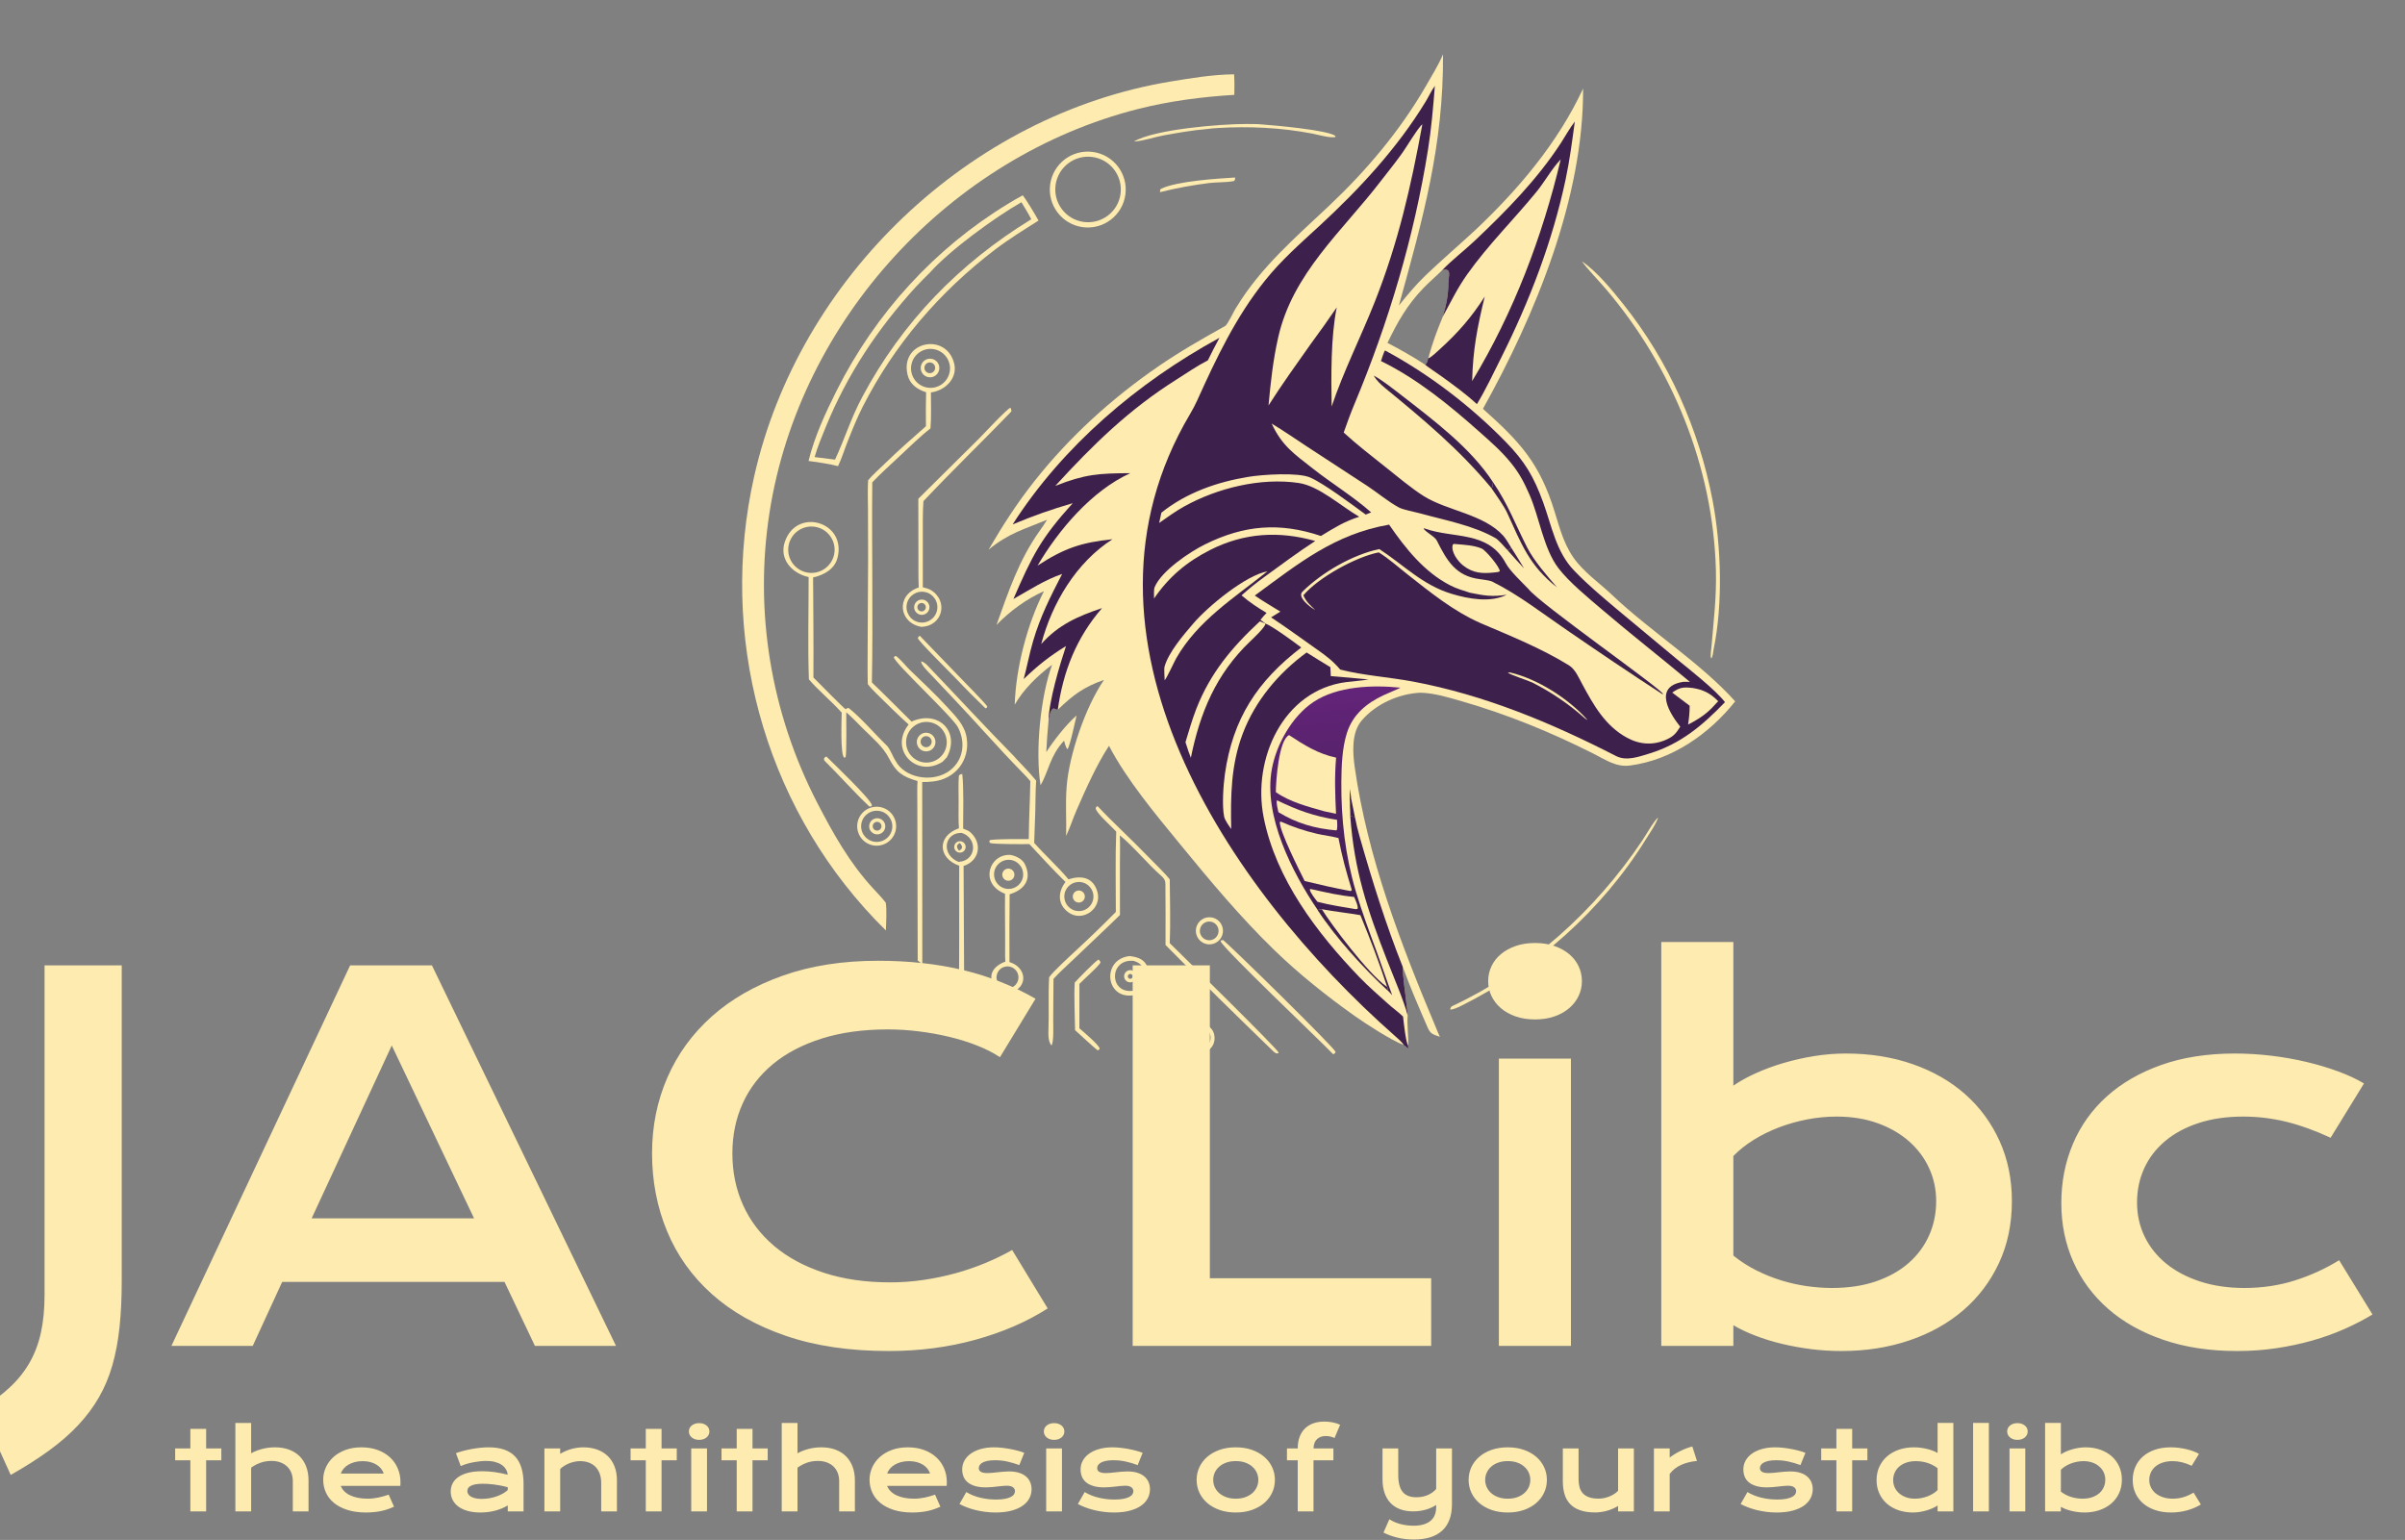 <?xml version="1.0" encoding="utf-8" ?><svg xmlns="http://www.w3.org/2000/svg" xmlns:xlink="http://www.w3.org/1999/xlink" width="2180" height="1396" viewBox="0 0 2180 1396"><rect x="0" y="0" width="2180" height="1396" fill="#808080" stroke="none"/><path fill="#FDEBAF" transform="scale(1 1)" d="M1308.02 49.254C1304.09 58.6 1297.62 69.105 1292.55 77.891C1269.15 118.424 1238.78 154.42 1204.82 186.477C1174.67 214.933 1142.92 242.146 1121.11 277.953C1118.76 281.016 1113.06 294.117 1110.5 295.549C1089.64 307.207 1069.53 318.657 1049.8 332.239C1007.6 361.283 969.605 395.808 937.78 436.011C922.038 455.897 908.798 476.434 896.09 498.307C913.993 483.451 929.045 479.487 949.1 471.189C947.152 474.455 944.465 478.361 942.254 481.468C923.612 507.667 913.99 536.544 903.281 566.502C915.521 553.914 930.225 543.102 946.281 535.918C931.203 565.622 920.792 605.528 919.782 638.839C927.894 624.669 940.695 612.356 953.654 602.658C943.034 631.694 938.283 681.275 943.203 711.995C950.504 699.184 951.919 684.792 964.503 671.476C965.063 673.531 966.125 677.868 967.643 679.206C969.986 675.961 974.552 653.982 975.878 648.594C966.302 656.919 955.249 671.183 948.399 681.789C948.771 672.772 949.6 662.487 950.433 653.552C951.207 650.379 951.812 642.744 955.314 642.236C956.558 642.841 957.382 643.331 958.798 643.429C972.664 630.13 981.999 622.907 1000.71 616.379C984.067 640.453 968.961 684.36 966.828 713.467C965.641 729.679 966.807 742.58 966.375 757.83C970.051 750.024 972.545 741.968 975.937 734.242C984.234 715.344 993.926 693.41 1005.24 676.12C1021.37 707.04 1047.5 738.231 1069.59 765.2C1096.73 798.337 1124.53 831.666 1155.3 861.504C1177.54 883.061 1203.21 903.506 1228.54 921.409C1238.25 928.275 1261.35 943.233 1272.28 947.278L1272.69 947.554C1274.41 948.734 1274.62 948.938 1276.03 950.45L1276.48 950.345L1276.39 947.979C1276.93 939.399 1275.17 929.091 1275.99 920.625C1275.97 917.558 1275 911.834 1274.67 908.533C1273.62 898.082 1271.69 886.831 1271.45 876.368C1278.28 895.116 1286.17 913.235 1294.1 931.554C1296.68 937.533 1299.19 937.773 1305.17 939.914C1303.89 937.3 1302.81 934.44 1301.66 931.704C1269.78 855.821 1239.67 777.63 1228.02 695.722C1226.09 682.162 1224.92 664.239 1234.3 653.184C1247.03 638.198 1268.04 628.788 1287.63 627.981C1299.84 628.215 1313.18 632.299 1324.78 635.639C1366.34 647.593 1406.3 663.973 1444.86 683.456C1455.64 688.902 1464.98 695.622 1477.52 693.978C1515.58 688.989 1549.36 665.348 1572.85 635.806C1541.72 601.038 1495.54 571.993 1461.42 539.49C1451.14 529.696 1439.71 521.734 1430.28 510.698C1418.5 496.912 1414.38 480.744 1409.19 463.865C1395.66 419.921 1378.02 400.789 1344.21 370.613C1391.89 285.068 1435.43 179.244 1435 80.245C1412.19 129.375 1376.59 171.408 1337.41 208.445C1322.39 222.362 1306.74 235.702 1291.97 249.879C1283.44 258.076 1275.43 267.673 1268.05 276.895C1289.64 198.538 1308.55 132.166 1308.02 49.254ZM1294.71 324.434C1294.19 326.259 1293.69 328.822 1292.5 330.177L1291.41 330.312C1280.52 323.288 1269.19 316.78 1257.68 310.836C1266.87 291.799 1275.42 276.567 1290.33 261.073C1295.66 255.538 1301.81 250.44 1307.22 244.963C1316.46 242.258 1312.86 251.126 1312.86 256.09C1312.85 267.699 1311.03 276.026 1307.75 287.093C1302.23 300.549 1298.56 310.319 1294.71 324.434Z"/><path fill="#3E204D" transform="scale(1 1)" d="M1300.63 77.849C1297.41 82.302 1295.09 87.486 1292.22 92.197C1266.62 134.241 1232.44 171.155 1196.39 204.41C1178.99 220.467 1161.29 235.895 1146.53 254.502C1120.33 287.129 1102.31 325.006 1085.23 362.935C1083.41 366.983 1081.01 371.49 1078.73 375.33C959.096 577.059 1112.53 805.056 1264.37 939.065C1266.08 940.578 1271.66 945.333 1272.28 947.278L1272.69 947.554C1274.41 948.734 1274.62 948.938 1276.03 950.45L1276.48 950.345L1276.39 947.979C1274.24 944.606 1272.36 926.528 1271.78 921.539C1267.91 917.745 1262.54 913.911 1258.31 910.09C1249.71 902.32 1240.49 894.386 1232.43 886.033C1193.65 845.755 1156.43 796.683 1145.42 740.895C1135 688.042 1163.2 625.717 1220.24 618.343C1226.46 617.538 1234.03 617.095 1239.96 616.031L1240.4 615.949C1228.97 614.785 1217.75 613.85 1206.3 612.941C1206.11 610.319 1206.03 607.462 1205.91 604.815C1198.71 600.515 1191.52 595.944 1184.39 591.503C1158.82 610.18 1137.71 635.336 1126.47 665.105C1115.69 693.652 1115.44 721.612 1116.02 751.566C1114.04 748.728 1110.28 743.543 1109.61 740.282C1107.57 730.314 1108.91 711.655 1110.31 701.722C1117.41 651.404 1139.86 617.328 1179.52 586.993C1173.65 582.468 1152.74 567.163 1146.98 565.268C1145.92 564.322 1143.73 562.827 1142.5 561.935C1144.23 559.668 1146.14 557.712 1148.08 555.627C1139.48 550.504 1133.06 546.232 1125.39 539.737C1131.83 533.917 1138.85 528.263 1145.88 523.17C1161.32 511.991 1176.21 500.791 1192.21 490.427C1159.31 481.138 1127.79 482.973 1097.08 498.492C1075.67 509.315 1059.62 522.822 1046.08 542.586C1046.03 540.152 1045.8 534.291 1046.58 532.392C1052.69 517.476 1078.64 500.212 1092.47 493.394C1127.82 475.954 1159.87 473.29 1197.35 485.893C1209.64 478.407 1218.18 472.921 1232.06 468.447C1215.42 458.815 1195.7 440.609 1177.32 437.865C1142.93 432.732 1103.5 442.382 1073.29 459.178C1064.93 463.826 1058.33 468.861 1050.71 474.08L1052.74 464.759C1075.49 446.574 1103.3 436.905 1131.67 432.268C1144.48 430.174 1176.85 428.011 1187.85 432.986C1200.85 438.86 1225.49 457.353 1237.95 466.485L1242.87 464.496C1227.06 450.421 1207 438.125 1190.21 424.919C1173.08 411.439 1162.19 404.338 1152.67 383.965C1162.92 390.082 1175.22 398.608 1185.36 405.231L1240.01 440.923C1248.98 446.904 1258.48 454.858 1267.88 459.974C1271.94 462.182 1282.71 464.116 1288.17 465.627C1310.04 471.679 1336.49 476.57 1356.11 488.137C1358.04 489.273 1364.84 496.782 1366.51 498.741C1367.81 498.045 1368.68 497.425 1369.9 496.605C1368.12 493.678 1364.96 488.296 1362.82 485.896C1345.14 466.072 1312.1 463.215 1290.59 449.764C1280.05 443.176 1266.05 431.52 1256.17 423.652C1243.54 413.596 1229.77 402.97 1217.99 392.117C1221.11 383.299 1224.24 374.603 1227.87 365.946C1258.56 292.549 1281.74 214.881 1294.31 136.279C1297.43 116.815 1299.08 97.439 1300.63 77.849Z"/><path fill="#FDEBAF" transform="scale(1 1)" d="M1146.98 565.268C1145.15 564.606 1143.75 564.074 1141.97 563.281C1116.7 586.753 1097.04 610.095 1084.33 642.742C1080.44 652.741 1077.72 662.62 1074.56 672.848L1077.56 681.939L1079.45 686.963C1087.73 646.088 1102.25 611.141 1132.91 581.725C1135.28 579.447 1147.7 567.903 1146.98 565.268Z"/><path fill="#FDEBAF" transform="scale(1 1)" d="M1289.28 112.714C1285.52 115.307 1273.62 135.602 1269.62 140.695C1263.76 148.843 1257.44 156.569 1251.32 164.526C1216.5 209.826 1171.59 247.827 1158.56 306.098C1153.76 327.577 1151.9 345.982 1149.83 367.572C1162.15 348.286 1174.94 330.404 1188.16 311.759C1196.26 300.723 1204.01 289.98 1211.69 278.657C1206.25 305.206 1206.58 341.489 1207.07 368.507C1217.64 336.928 1233.91 304.684 1246.28 273.354C1267.49 219.656 1278.97 169.141 1289.28 112.714Z"/><path fill="#FDEBAF" transform="scale(1 1)" d="M1148.91 517.898C1129.17 521.506 1095.09 549.536 1081.71 565.164C1072.97 575.383 1059.13 591.313 1055.5 604.666C1055.12 606.058 1055.6 614.495 1055.69 616.617C1057.56 614.953 1064.4 599.834 1066.26 596.597C1085.83 562.525 1118.5 542.153 1148.91 517.898Z"/><path fill="#3E204D" transform="scale(1 1)" d="M1105.37 306.226C1031.4 346.576 963.63 404.058 917.915 475.361C938.165 467.057 951.383 462.324 972.38 456.136C943.396 488.243 935.752 503.511 918.593 543.019C932.917 534.956 947.1 525.645 962.787 520.293C952.161 540.893 943.042 558.69 936.446 581.191C933.038 592.816 931.014 604.198 927.918 615.601C940.553 603.428 951.167 594.985 966.276 585.657C960.654 602.563 950.652 635.859 950.433 653.552C951.207 650.379 951.812 642.744 955.314 642.236C956.558 642.841 957.382 643.331 958.798 643.429C963.752 608.46 975.595 578.253 998.951 551.257C977.233 558.598 959.551 566.198 943.807 583.862C953.663 546.623 975.534 509.935 1008.4 488.83C980.053 491.754 964.38 497.137 940.504 512.751C959.484 480.357 989.748 444.716 1024.59 428.936C996.007 429.077 983.555 429.821 956.549 440.49C990.885 402.988 1023.43 371.091 1066.86 343.779C1076.44 337.758 1084.65 331.921 1094.86 326.683C1098.32 319.725 1101.64 313.036 1105.37 306.226Z"/><path fill="#3E204D" transform="scale(1 1)" d="M1228.12 740.522L1223.95 739.982C1227.61 789.309 1239.15 823.81 1257.17 870.171C1262.15 882.977 1272.98 908.249 1275.99 920.625C1275.97 917.558 1275 911.834 1274.67 908.533C1273.62 898.082 1271.69 886.831 1271.45 876.368C1256.3 838.29 1243.86 798.614 1232.65 759.21C1230.85 752.886 1229.36 746.977 1228.12 740.522Z"/><path fill="#3E204D" transform="scale(1 1)" d="M1369.9 496.605C1368.68 497.425 1367.81 498.045 1366.51 498.741C1371.54 504.472 1376.22 509.721 1381.47 515.261C1377.68 508.843 1373.93 502.878 1369.9 496.605Z"/><path fill="#3E204D" transform="scale(1 1)" d="M1224.76 723.943C1222.91 726.927 1224.6 731.126 1223.92 735.714L1223.95 739.982L1228.12 740.522L1224.76 723.943Z"/><path fill="#3E204D" transform="scale(1 1)" d="M1223.69 715.17C1223.48 721.01 1223.1 730.152 1223.92 735.714C1224.6 731.126 1222.91 726.927 1224.76 723.943C1224.45 721.071 1224.18 718.001 1223.69 715.17Z"/><path fill="#3E204D" transform="scale(1 1)" d="M1255.5 317.729C1254.52 318.531 1252.33 325.628 1251.77 327.309C1284.4 343.235 1313.87 367.303 1340.87 391.318C1351.14 400.453 1361.16 409.132 1369.82 419.911C1377.41 429.348 1381.45 437.232 1386.27 448.163C1395.43 468.915 1399.02 497.303 1412.69 515.143C1422.45 527.871 1439.23 541.521 1451.47 552.009C1477.8 574.557 1505.24 595.905 1531.84 618.164C1530.05 618.087 1526.92 617.923 1525.23 618.207C1498.12 622.766 1513.81 647.241 1523.02 658.768L1522.51 659.589C1519.19 664.935 1516.81 667.519 1511.02 670.237C1498.79 675.906 1486.37 675.124 1474.65 668.698C1454.99 657.923 1444.59 639.346 1434.32 620.401C1431.12 614.493 1427.92 606.677 1422.07 603.089C1396.74 587.528 1369.13 576.447 1341.89 564.811C1317.22 553.909 1296.27 536.77 1275.25 520.235C1266.84 513.628 1258.83 506.405 1249.77 500.746C1229 504.841 1195.05 523.564 1181.46 539.641C1183.82 545.462 1187.63 548.673 1192.1 552.87L1191.65 552.636C1187.58 550.455 1175.59 541.35 1180.57 536.417C1198.21 518.928 1226.12 502.813 1250.27 497.752C1272 511.84 1289.4 530.426 1315.99 538.386C1331.19 542.935 1351.02 546.585 1365.78 539.154C1352.58 541.229 1345.02 539.942 1332.21 537.273C1326.34 535.402 1320.1 533.518 1314.63 530.712C1290.93 518.543 1273.92 497.047 1259.14 475.598C1209.46 484.248 1176.96 510.902 1137.41 539.876C1144.2 544.672 1153.33 549.881 1160.59 554.461L1152.16 559.658C1166.23 568.918 1179.73 578.889 1193.51 588.554C1201.85 594.411 1208.21 599.137 1214.84 606.987C1235.6 612.36 1259.45 613.861 1280.81 617.863C1345.76 630.034 1406.32 655.342 1464.84 685.363C1474.34 690.236 1485.59 685.946 1495.03 683.119C1523.72 674.303 1543.33 657.527 1563.6 636.529C1555.11 625.488 1531.89 607.242 1520.46 597.923L1465.67 552.32C1452.22 540.924 1439.39 530.286 1427.12 517.515C1410.49 500.593 1406.63 476.87 1398.73 455.236C1390.33 432.212 1382.29 418.448 1365.04 400.766C1333.27 368.203 1295.57 339.291 1255.5 317.729Z"/><path fill="#FDEBAF" transform="scale(1 1)" d="M1534.17 623.646C1525.63 622.755 1522.79 623.04 1515.77 627.858L1531.59 639.783C1531.55 646.235 1531.09 650.481 1530.17 656.814L1534.26 654.666C1544.92 648.646 1549.41 644.661 1557.46 635.66C1550.18 628.366 1544.11 625.297 1534.17 623.646Z"/><path fill="#FDEBAF" transform="scale(1 1)" d="M1368.74 609.603L1366.82 609.639C1367.67 611.372 1385.62 617.032 1389.05 618.776C1406.28 627.544 1422.07 638.235 1436.5 651.106L1438.53 652.563L1438.64 652.28C1421.55 633.21 1393.52 615.349 1368.74 609.603Z"/><defs><linearGradient id="gradient_0" gradientUnits="userSpaceOnUse" x1="438.804" y1="894.64" x2="416.837" y2="619.796"><stop offset="0" stop-color="#3E204D"/><stop offset="1" stop-color="#6F2588"/></linearGradient></defs><path fill="url(#gradient_0)" transform="scale(1 1)" d="M1269.49 623.415C1244.19 620.828 1212.31 621.914 1190.62 636.354C1171.3 649.213 1157.1 674.476 1152.9 696.995C1144.96 739.46 1171.31 790.966 1194.46 825.038C1210.53 849.656 1236.51 878.353 1258.4 898.356C1258.74 898.834 1261.42 901.59 1261.98 902.193C1257.09 889.188 1252.74 875.878 1247.91 862.814C1241.23 844.751 1234.39 826.345 1228.92 807.891C1219.41 775.855 1215.57 742.234 1215.86 708.88C1216.01 694.421 1216.51 678.277 1220.9 664.492C1226.26 647.68 1238.56 637.595 1254.07 630.247C1259.14 627.846 1264.44 625.931 1269.49 623.415Z"/><path fill="#FDEBAF" transform="scale(1 1)" d="M1198.18 824.265C1196.49 824.481 1196.11 824.477 1194.46 825.038C1210.53 849.656 1236.51 878.353 1258.4 898.356C1257.44 896.079 1258.51 896.04 1257.29 894.404C1249.79 871.479 1242.23 851.87 1233.12 829.614C1221.62 827.64 1210.15 826.44 1198.18 824.265Z"/><path fill="#3E204D" transform="scale(1 1)" d="M1198.18 824.265C1196.49 824.481 1196.11 824.477 1194.46 825.038C1210.53 849.656 1236.51 878.353 1258.4 898.356C1257.44 896.079 1258.51 896.04 1257.29 894.404C1257.15 894.401 1257.02 894.398 1256.88 894.395C1240.64 883.26 1206.42 837.768 1198.18 824.265Z"/><path fill="#FDEBAF" transform="scale(1 1)" d="M1168.44 666.406C1159.11 670.928 1156.58 707.565 1156.46 718.089C1169.04 727.015 1185.88 731.359 1200.57 735.517C1204.06 736.191 1207.57 736.967 1211.04 737.705C1210.21 720.249 1209.61 704.253 1211.1 686.82C1194.93 683.474 1181.92 675.298 1168.44 666.406Z"/><path fill="#FDEBAF" transform="scale(1 1)" d="M1161.21 744.914L1160.57 744.857L1160.03 745.47C1160.27 754.238 1177.81 789.134 1182.62 798.697C1196.79 802.157 1209.63 805.045 1224.01 807.763C1225.11 807.39 1224.68 807.724 1225.32 806.778C1220.08 789.53 1216.68 777.356 1213.23 759.708C1207.71 758.201 1199.93 757.285 1193.95 755.89C1182.32 753.18 1172.11 749.739 1161.21 744.914Z"/><path fill="#FDEBAF" transform="scale(1 1)" d="M1157.54 725.495C1156.57 727.474 1158.3 733.938 1158.8 736.275C1175.48 746.422 1191.85 751.127 1211.3 752.781L1211.84 752.213C1212.39 749.26 1212.09 746.252 1211.97 743.227C1190.92 739.939 1176.57 734.658 1157.54 725.495Z"/><path fill="#FDEBAF" transform="scale(1 1)" d="M1188.98 806.123L1187.89 805.924L1187.27 806.357C1187.58 809.289 1192.19 814.884 1194.16 817.503C1205.21 820.435 1217.65 822.318 1228.98 824.211L1230.55 823.913C1231.45 821.682 1228.52 815.669 1227.47 813.111C1213.37 811.72 1202.72 809.177 1188.98 806.123Z"/><path fill="#3E204D" transform="scale(1 1)" d="M1427.47 110.202C1422.72 116.379 1419.05 123.205 1414.81 129.726C1393.46 162.561 1365.49 191.092 1337.14 217.898C1327.56 226.95 1316.23 235.612 1307.22 244.963C1316.46 242.258 1312.86 251.126 1312.86 256.09C1312.85 267.699 1311.03 276.026 1307.75 287.093C1302.23 300.549 1298.56 310.319 1294.71 324.434C1294.19 326.259 1293.69 328.822 1292.5 330.177L1291.41 330.312C1292.7 331.645 1304.7 339.722 1307.15 341.506C1318.07 349.446 1328.78 357.171 1338.74 366.369C1346.87 352.943 1353.97 337.815 1361 323.753C1386.56 272.623 1407.27 218.669 1419.15 162.664C1422.83 145.317 1425.12 127.769 1427.47 110.202Z"/><path fill="#FDEBAF" transform="scale(1 1)" d="M1414.72 144.457C1406.46 153.152 1400.24 164.734 1392.57 174.1C1371.99 199.251 1348.9 221.997 1330.06 248.535C1320.92 261.408 1315.26 273.498 1307.75 287.093C1302.23 300.549 1298.56 310.319 1294.71 324.434L1295.21 324.646C1297.66 323.606 1302.95 318.563 1305.19 316.523C1321.81 301.397 1333.79 287.689 1345.84 268.827C1339.09 296.538 1335.09 317.065 1334.42 345.486C1372 283.344 1397.94 214.998 1414.72 144.457Z"/><path fill="#3E204D" transform="scale(1 1)" d="M1291.17 478.997C1290.74 478.946 1291.02 478.937 1290.38 479.285C1293.13 482.889 1300.6 486.44 1302.46 490.155C1311.46 508.095 1319.47 522.323 1341.42 525.018C1343.15 525.23 1350.7 526.29 1352.24 527.056C1376.57 539.11 1398.07 556.108 1420.45 571.328C1449.05 590.982 1477.6 610.357 1506.71 629.175L1507.57 629.281C1505.19 623.825 1395.46 547.071 1385.51 534.017C1379.69 527.898 1368.71 517.731 1364.84 510.503C1349.01 480.972 1317.52 488.398 1291.84 479.241L1291.17 478.997Z"/><path fill="#FDEBAF" transform="scale(1 1)" d="M1319.58 493.228C1317.38 493.105 1318.16 492.723 1316.86 493.777C1314.92 500.063 1321.41 508.843 1326.31 512.682C1335.45 519.852 1343.99 520.112 1355.09 518.903C1356.75 518.709 1358.05 518.725 1359.47 517.886C1359.79 514.437 1346.88 498.914 1343.07 497.271C1336.25 494.328 1326.97 493.843 1319.58 493.228Z"/><path fill="#3E204D" transform="scale(1 1)" d="M1353.29 437.065C1333.01 405.988 1299.73 381.116 1270.68 358.562C1264.49 353.759 1251.6 343.583 1245.14 340.526C1247.78 344.885 1251.58 348.545 1255.5 351.762C1290.59 380.535 1322.65 407.301 1351.83 442.395C1353.35 441.463 1353.11 438.826 1353.29 437.065Z"/><path fill="#3E204D" transform="scale(1 1)" d="M1411.38 532.493C1402.57 522.324 1390.46 508.429 1384.33 496.406C1373.58 475.343 1366.88 456.913 1353.29 437.065C1353.11 438.826 1353.35 441.463 1351.83 442.395C1356.2 448.976 1363.09 458.225 1366.29 465.199C1378.93 492.777 1386.27 512.946 1411.38 532.493Z"/><path fill="#FDEBAF" transform="scale(1 1)" d="M1118.66 67.376C1099.89 67.492 1079.86 70.795 1061.37 73.846C878.767 103.933 724.189 251.7 683.596 431.912C651.318 575.206 691.616 726.735 792.981 833.325L802.98 843.452C803.298 837.036 803.911 824.338 802.902 818.322C799.752 814.195 795.012 809.283 791.43 805.385C770.036 782.217 755.141 755.554 740.768 727.729C698.808 646.498 683.438 554.429 697.6 464.18C724.936 289.972 861.144 141.901 1031.85 98.741C1059.94 91.64 1089.81 87.726 1118.86 85.996C1118.94 79.607 1119.05 73.759 1118.66 67.376Z"/><path fill="#FDEBAF" transform="scale(1 1)" d="M927.087 177.046C922.439 179.476 918.02 182.143 913.572 184.846C847.119 225.233 793.504 284.251 758.608 353.643C748.47 373.803 738.243 395.819 732.887 417.905C738.319 418.549 742.7 419.187 748.096 420.168C752.231 420.898 755.572 421.506 759.617 422.57C763.097 415.443 765.146 408.326 768.048 400.971C772.202 390.443 776.73 379.113 781.857 369.013C810.596 312.402 851.607 264.667 902.05 226.198C914.447 216.744 928.26 208.254 941.355 199.956C939.121 195.687 929.982 180.567 927.087 177.046ZM934.783 198.756C869.616 238.783 817.832 291.849 781.603 359.83C771.078 379.58 765.834 397.609 756.905 416.659L738.403 414.353C740.918 405.378 745.095 395.401 748.643 386.754C768.268 338.936 795.471 298.239 830.091 260.147C834.309 255.778 838.513 251.344 842.882 247.129C861.218 226.518 901.967 196.973 925.863 183.32C928.486 187.734 932.662 194.357 934.783 198.756Z"/><path fill="#FDEBAF" transform="scale(1 1)" d="M737.038 523.489C746.894 521.289 756.637 515.884 759.192 505.622C767.516 472.912 721.848 459.575 711.353 491.373C706.118 507.234 718.264 519.934 732.962 523.141C733.003 552.983 732.135 586.323 733.204 615.87C740.559 624.692 754.061 636.027 762.935 646.002C762.921 651.853 761.474 685.374 765.45 686.951L766.522 686.32C767.476 683.213 767.101 651.57 767.093 645.713C772.275 650.093 777.695 655.996 782.565 660.807C791.016 669.155 800.409 676.872 805.881 687.546C812.393 700.25 818.142 704.066 831.677 708.053C831.272 714.007 831.48 721.989 831.492 728.085L831.58 761.186L831.85 870.72C833.024 871.764 834.748 873.007 836.023 873.987L835.923 708.938C839.371 709.046 842.523 708.803 845.919 708.42C865.863 706.167 879.237 689.326 876.298 669.257C874.486 656.886 865.856 648.999 857.749 640.072C847.274 628.66 835.854 618.151 824.757 607.351C820.906 603.604 816.547 597.926 812.348 594.808C811.005 594.664 811.701 594.598 810.215 595.769C810.247 600.636 863.221 649.512 868.338 659.325C876.152 674.313 872.434 690.86 859.63 699.46L858.097 700.404C843.331 709.171 819.871 705.083 811.687 689.544C809.148 685.72 806.933 678.873 803.661 675.717C792.71 665.153 781.188 651.376 769.448 641.963C767.759 641.732 768.383 641.716 766.57 642.977C765.241 642.557 741.025 617.85 737.315 614.187C737.561 584.11 737.156 553.607 737.038 523.489ZM731.196 518.924C719.773 516.532 712.483 505.297 714.953 493.891C717.424 482.485 728.709 475.273 740.097 477.821C751.376 480.344 758.504 491.497 756.058 502.793C753.612 514.089 742.508 521.293 731.196 518.924Z"/><path fill="#FDEBAF" transform="scale(1 1)" d="M843.818 355.752C856.932 354.102 868.122 342.762 864.929 329.618C857.95 300.895 815.591 309.235 822.613 339.645C824.598 348.241 831.292 352.997 839.46 355.61C839.195 365.85 839.168 376.138 839.316 386.38C826.456 397.66 813.63 408.952 801.388 420.906C797.277 424.92 790.325 431.099 786.901 435.365C786.382 443.27 786.719 453.371 786.777 461.472L786.897 505.128L786.491 585.542C786.496 596.765 786.274 609.07 786.613 620.205C788.939 623.22 791.591 625.973 794.302 628.643C803.915 638.108 813.595 647.755 823.629 656.779C805.519 679.615 830.649 705.688 854.385 690.591L858.262 686.507C870.758 663.194 850.435 643.2 826.263 654.155C814.143 642.26 802.687 630.479 790.32 618.669C791.457 558.713 790.076 497.448 790.665 437.289C797.41 430.056 807.588 420.894 815.015 413.926C822.953 406.479 835.045 394.766 843.422 388.366C844.267 379.159 843.854 365.279 843.818 355.752ZM837.713 691.197C827.6 690.069 820.315 680.959 821.441 670.846C822.566 660.733 831.675 653.446 841.788 654.569C851.905 655.692 859.194 664.805 858.069 674.921C856.943 685.037 847.829 692.325 837.713 691.197ZM839.384 351.125C829.913 348.875 824.049 339.385 826.273 329.908C828.497 320.431 837.971 314.541 847.454 316.74C856.973 318.947 862.891 328.464 860.658 337.978C858.425 347.491 848.892 353.383 839.384 351.125Z"/><path fill="#FDEBAF" transform="scale(1 1)" d="M842.509 664.803C839.659 663.715 836.445 664.247 834.097 666.194C831.75 668.141 830.633 671.202 831.174 674.203C831.716 677.205 833.832 679.682 836.712 680.686C841.076 682.208 845.853 679.943 847.438 675.601C849.022 671.26 846.827 666.45 842.509 664.803ZM837.704 677.049C835.975 676.396 834.745 674.847 834.5 673.016C834.255 671.185 835.036 669.367 836.533 668.283C838.029 667.2 840 667.026 841.663 667.831C844.081 669 845.151 671.865 844.091 674.333C843.031 676.801 840.217 677.997 837.704 677.049Z"/><path fill="#FDEBAF" transform="scale(1 1)" d="M844.273 325.259C839.764 324.58 835.531 327.604 834.712 332.09C833.894 336.575 836.786 340.9 841.244 341.857C844.253 342.502 847.375 341.459 849.391 339.134C851.408 336.809 851.998 333.571 850.933 330.683C849.868 327.796 847.316 325.718 844.273 325.259ZM841.217 338.035C838.669 337.153 837.324 334.368 838.218 331.825C839.111 329.281 841.903 327.949 844.442 328.855C846.965 329.754 848.286 332.523 847.398 335.05C846.511 337.577 843.748 338.911 841.217 338.035Z"/><path fill="#FDEBAF" transform="scale(1 1)" d="M990.385 137.714C971.622 135.308 954.438 148.501 951.915 167.248C949.393 185.995 962.481 203.261 981.212 205.898C1000.11 208.559 1017.56 195.332 1020.1 176.421C1022.64 157.51 1009.31 140.141 990.385 137.714ZM982.206 201.187C965.948 198.943 954.589 183.941 956.84 167.684C959.09 151.427 974.097 140.075 990.353 142.332C1006.6 144.589 1017.94 159.585 1015.69 175.832C1013.44 192.079 998.454 203.429 982.206 201.187Z"/><path fill="#FDEBAF" transform="scale(1 1)" d="M1024.13 866.675C997.582 869.447 1001.94 908.345 1029.71 901.806C1044.06 915.213 1057.61 929.373 1072.48 942.232C1077.57 946.639 1074.66 949.122 1082.03 953.144L1082.31 953.215C1087.02 954.477 1091.53 954.66 1095.73 951.733C1101.8 947.508 1102.71 938.179 1098.01 932.585C1094.2 928.042 1089.93 927.485 1084.44 926.827C1072.9 912.926 1055.55 898.957 1042.68 885.885C1040.35 873.547 1037.32 868.378 1024.13 866.675ZM1039.17 887.95C1052.65 901.85 1067.21 913.393 1080.8 928.323C1076.62 931.63 1076.07 933.208 1073.77 937.887L1067.3 932.486C1055.7 921.548 1041.93 908.854 1031.18 897.263C1005.15 905.14 1003.77 868.548 1027.76 871.073C1036.7 873.992 1037.87 879.616 1039.17 887.95ZM1086.22 950.558C1081.35 949.967 1077.64 945.906 1077.49 941C1077.4 938.144 1078.55 935.388 1080.64 933.438C1082.73 931.488 1085.55 930.532 1088.4 930.814C1091.95 931.167 1095.05 933.404 1096.5 936.671C1097.94 939.938 1097.53 943.731 1095.4 946.605C1093.28 949.478 1089.77 950.987 1086.22 950.558Z"/><path fill="#FDEBAF" transform="scale(1 1)" d="M1026.36 879.809C1023.5 878.782 1020.35 880.249 1019.29 883.096C1018.24 885.943 1019.67 889.109 1022.51 890.194C1024.37 890.905 1026.47 890.562 1028.01 889.296C1029.54 888.03 1030.28 886.035 1029.94 884.073C1029.6 882.11 1028.23 880.482 1026.36 879.809ZM1023.03 886.76C1022.16 885.974 1022.05 884.636 1022.8 883.725C1023.55 882.813 1024.88 882.652 1025.82 883.359C1026.47 883.844 1026.8 884.645 1026.68 885.446C1026.56 886.246 1026.01 886.916 1025.25 887.191C1024.49 887.465 1023.64 887.3 1023.03 886.76Z"/><path fill="#FDEBAF" transform="scale(1 1)" d="M919.886 686.334C893.067 659.09 867.218 630.929 840.774 603.334C839.346 601.845 837.254 600.061 835.248 599.589L834.939 599.743C835.056 603.03 841.939 609.548 844.361 612.159L863.269 632.16C884.55 654.533 904.779 677.924 926.415 699.983C928.935 702.552 931.676 705.36 933.94 708.154C933.659 725.515 932.622 743.454 932.523 760.67C923.259 760.703 906.036 760.417 897.496 761.51L896.78 762.324C896.934 763.886 896.624 763.221 897.835 764.341C902.247 765.32 927.309 765.35 933.042 765.199C943.568 776.592 954.702 788.644 965.803 799.523C958.931 808.485 958.452 819.357 967.93 826.717C980.914 836.8 999.15 823.83 994.749 808.492C990.872 794.979 979.846 793.472 968.516 797.136C959.255 786.028 947.164 775.104 937.432 764.112C937.683 754.578 938.144 745.064 938.431 735.531C938.704 726.434 938.559 716.735 939.245 707.695C933.664 700.884 926.764 693.795 920.667 687.332L919.886 686.334ZM975.202 825.664C968.147 824.164 963.6 817.28 964.989 810.202C966.378 803.124 973.189 798.469 980.288 799.747C984.98 800.592 988.853 803.9 990.421 808.403C991.989 812.906 991.008 817.904 987.855 821.48C984.702 825.056 979.866 826.655 975.202 825.664Z"/><path fill="#FDEBAF" transform="scale(1 1)" d="M980.211 807.789C977.476 806.506 974.218 807.685 972.938 810.422C971.657 813.159 972.839 816.415 975.577 817.694C978.311 818.97 981.563 817.79 982.842 815.057C984.121 812.323 982.944 809.071 980.211 807.789Z"/><path fill="#FDEBAF" transform="scale(1 1)" d="M994.899 730.793C993.483 731.497 994.108 731.008 993.164 732.535C993.102 736.684 1007.72 749.227 1011.39 753.515L1011.79 753.981C1010.88 777.002 1011.47 803.497 1011.45 826.72C999.272 839.071 987.661 850.228 974.958 862.007C969.57 867.004 954.495 880.79 950.988 885.947C950.062 902.087 950.964 918.474 950.359 934.637C950.192 939.102 950.322 943.397 952.632 947.355L953.72 947.109L953.152 947.714C955.395 944.727 954.644 928.788 954.671 924.274L954.944 887.333C960.717 881.027 967.798 874.834 974.014 868.819C987.627 855.648 1001.71 842.773 1015.18 829.466L1015.13 784.476C1015.15 775.84 1015.46 765.82 1015.07 757.285C1027.52 767.378 1039.86 782.76 1052.08 793.514C1055.05 796.131 1056.45 797.883 1056.38 801.875C1056.64 819.996 1056.46 838.506 1056.48 856.658C1088.44 889.137 1121.36 921.249 1154.09 952.987C1155.54 954.401 1157.36 955.798 1159.1 954.339C1158.86 951.594 1069.11 863.673 1060.31 855.021C1061.04 837.952 1060.49 814.599 1060.32 797.222C1056.43 792.017 1045.29 781.348 1040.44 776.303C1025.77 761.043 1009.31 746.153 994.899 730.793Z"/><path fill="#FDEBAF" transform="scale(1 1)" d="M916.334 775.07C896.952 773.389 887.026 800.925 910.999 810.223C910.792 827.258 911.227 844.374 911.092 861.417C911.066 864.758 910.994 868.389 911.339 871.706C893.992 878.014 894.551 893.54 911.388 900.133C911.312 907.273 911.027 919.815 912.719 926.328C913.2 926.645 913.533 926.64 914.147 926.784L914.887 926.007C916.259 921.799 915.644 904.918 915.148 900.215C932.665 895.463 930.762 876.915 915.034 872.143C915 851.831 914.88 831.004 915.19 810.704C928.196 806.785 936.012 797.316 928.803 783.052C926.627 778.747 920.997 776.025 916.334 775.07ZM911.23 805.503C906.604 804.413 902.921 800.921 901.584 796.36C900.248 791.8 901.465 786.872 904.771 783.458C908.077 780.044 912.963 778.669 917.564 779.858C924.574 781.669 928.819 788.785 927.083 795.814C925.347 802.842 918.277 807.163 911.23 805.503ZM912.193 895.925C907.68 895.45 904.06 891.98 903.394 887.491C902.938 884.422 903.941 881.316 906.105 879.092C908.269 876.868 911.347 875.782 914.427 876.154C919.853 876.809 923.734 881.718 923.121 887.148C922.507 892.578 917.628 896.497 912.193 895.925Z"/><path fill="#FDEBAF" transform="scale(1 1)" d="M915.44 787.611C912.48 786.817 909.442 788.59 908.676 791.556C907.911 794.523 909.712 797.544 912.685 798.282C915.619 799.01 918.592 797.238 919.347 794.311C920.103 791.384 918.359 788.394 915.44 787.611Z"/><path fill="#FDEBAF" transform="scale(1 1)" d="M915.952 369.578C912.909 370.485 890.982 394.003 887.406 397.614L832.401 452.141L832.506 503.768C832.54 512.987 832.355 523.5 832.776 532.568C811.521 539.654 814.905 564.889 835.171 568.266C855.033 567.485 859.965 543.988 843.179 534.602C841.488 533.656 838.431 532.917 836.478 532.38L836.479 486.878C836.485 476.116 836.314 465.066 837.025 454.35C862.455 427.315 890.666 400.058 916.509 373.269C917.281 372.469 916.292 370.53 915.952 369.578ZM832.781 564.081C825.223 562.477 820.398 555.049 822.005 547.492C823.611 539.935 831.041 535.112 838.597 536.721C846.15 538.329 850.97 545.755 849.365 553.308C847.759 560.862 840.335 565.684 832.781 564.081Z"/><path fill="#FDEBAF" transform="scale(1 1)" d="M837.488 543.783C835.079 543.082 832.48 543.736 830.688 545.491C828.895 547.247 828.189 549.833 828.84 552.256C829.491 554.679 831.398 556.562 833.829 557.184C837.503 558.123 841.252 555.942 842.251 552.283C843.249 548.625 841.13 544.841 837.488 543.783ZM833.761 553.915C831.904 553.047 831.061 550.87 831.849 548.977C832.637 547.085 834.776 546.149 836.7 546.855C838.02 547.34 838.968 548.509 839.169 549.901C839.37 551.293 838.792 552.683 837.662 553.521C836.533 554.359 835.035 554.51 833.761 553.915Z"/><path fill="#FDEBAF" transform="scale(1 1)" d="M872.226 701.613C870.171 702.206 870.383 701.808 869.177 703.158C868.596 709.323 868.915 720.528 868.931 727.034C868.948 733.494 868.634 744.769 869.235 750.855C848.856 757.936 850.338 778.263 869.475 784.795L869.45 857.804C869.444 863.723 868.913 898.455 870.226 900.709C871.787 901.871 871.98 902.445 873.595 902.559C873.937 901.88 874.011 901.771 874.009 900.984L873.439 785.07C887.808 780.374 890.923 764.482 879.39 754.313C877.871 752.975 874.981 751.947 873.032 751.177C873.064 738.095 873.704 713.813 872.226 701.613ZM868.84 781.33C852.722 774.773 855.875 754.75 871.611 755.049C886.497 759.528 885.289 780.475 868.84 781.33Z"/><path fill="#FDEBAF" transform="scale(1 1)" d="M871.37 762.732C868.615 762.063 865.834 763.73 865.125 766.474C864.416 769.219 866.042 772.024 868.776 772.772C870.58 773.266 872.511 772.75 873.828 771.422C875.145 770.094 875.644 768.159 875.135 766.36C874.626 764.56 873.187 763.174 871.37 762.732ZM869.18 771.165C868.143 769.532 867.557 768.94 867.45 767.003C868.118 765.463 868.298 765.116 870.121 764.219C871.227 765.749 871.929 766.395 872.11 768.27C871.437 769.943 871.124 770.215 869.18 771.165Z"/><path fill="#FDEBAF" transform="scale(1 1)" d="M1553.25 588.929C1561.9 547.633 1560.19 494.566 1552.36 453.556C1540.02 388.897 1512.59 327.391 1471.54 275.877C1461.18 262.883 1447.63 246.261 1433.89 236.87C1438.17 243.055 1450.18 255.577 1455.69 262.057C1515.99 332.979 1552.73 423.134 1555.36 516.47C1556.07 541.407 1553.33 562.074 1551.31 586.776C1550.95 589.77 1550.15 594.17 1551.06 596.914C1552.49 596.116 1553 590.679 1553.25 588.929Z"/><path fill="#FDEBAF" transform="scale(1 1)" d="M798.867 731.842C789.337 729.499 779.725 735.375 777.465 744.924C775.205 754.474 781.163 764.035 790.732 766.212C800.184 768.363 809.604 762.493 811.837 753.06C814.069 743.626 808.281 734.156 798.867 731.842ZM791.732 762.909C784.103 761.261 779.256 753.739 780.905 746.11C782.555 738.481 790.077 733.634 797.706 735.285C805.333 736.935 810.179 744.456 808.53 752.083C806.88 759.711 799.36 764.558 791.732 762.909Z"/><path fill="#FDEBAF" transform="scale(1 1)" d="M797.768 742.233C795.304 741.295 792.526 741.754 790.495 743.435C788.463 745.115 787.492 747.758 787.952 750.354C788.412 752.95 790.232 755.098 792.717 755.979C796.497 757.318 800.652 755.367 802.035 751.603C803.419 747.838 801.516 743.661 797.768 742.233ZM794.12 752.883C792.714 752.555 791.595 751.491 791.197 750.103C790.798 748.716 791.181 747.221 792.198 746.196C793.216 745.171 794.708 744.777 796.099 745.165C798.186 745.748 799.425 747.893 798.887 749.992C798.348 752.092 796.231 753.376 794.12 752.883Z"/><path fill="#FDEBAF" transform="scale(1 1)" d="M1502.99 741.238C1500.22 742.565 1491.21 758.107 1488.74 761.794C1445.74 825.973 1386.52 879.12 1316.41 912.051C1315.03 912.698 1314.8 913.841 1314.47 915.113C1316.79 915.531 1321.96 913.084 1324.2 911.97C1392.22 878.147 1451.84 825.513 1491.92 760.815C1495.73 754.66 1500.58 748.024 1502.99 741.238Z"/><path fill="#FDEBAF" transform="scale(1 1)" d="M1108.74 852.223L1106.94 852.461L1106.38 853.231C1108.65 859.899 1196.92 943.567 1208.43 955.688C1209.94 955.154 1210.15 954.79 1210.62 953.522C1208.99 949.251 1118.79 860.607 1108.74 852.223Z"/><path fill="#FDEBAF" transform="scale(1 1)" d="M1142.71 112.713C1141.05 112.407 1131.5 112.387 1129.52 112.387C1106.07 112.386 1046.62 117.182 1027.81 128.299C1036.02 127.929 1046.21 124.301 1054.56 122.775C1067.23 120.462 1081.3 118.013 1094.08 116.974C1097.15 116.445 1100.73 116.248 1103.86 116.058C1132.35 114.321 1161.21 115.702 1189.27 121.063C1193.91 121.95 1206.83 125.573 1210.44 124.129L1210.57 123.323C1204.24 117.89 1153.97 113.498 1142.71 112.713Z"/><path fill="#FDEBAF" transform="scale(1 1)" d="M1098.79 831.778C1092.21 830.393 1085.74 834.547 1084.26 841.105C1082.79 847.662 1086.85 854.191 1093.38 855.763C1097.69 856.799 1102.23 855.434 1105.25 852.19C1108.28 848.946 1109.32 844.325 1107.98 840.098C1106.64 835.871 1103.13 832.691 1098.79 831.778ZM1093.72 852.045C1089.23 850.74 1086.65 846.058 1087.93 841.567C1089.21 837.077 1093.87 834.464 1098.37 835.72C1102.91 836.985 1105.54 841.698 1104.25 846.224C1102.96 850.75 1098.23 853.361 1093.72 852.045Z"/><path fill="#FDEBAF" transform="scale(1 1)" d="M995.788 869.808C992.329 871.774 977.271 887.303 974.194 890.712C973.421 902.421 974.337 921.391 974.49 933.884C981 939.629 988.267 946.749 994.874 952.097C995.952 951.902 995.582 951.961 996.568 951.233L996.68 950.128C994.832 946.124 982.251 935.553 978.41 932.212L978.431 891.968C982.942 887.174 994.289 877.501 997.511 872.735C997.447 871.309 996.923 871.199 995.788 869.808Z"/><path fill="#FDEBAF" transform="scale(1 1)" d="M833.715 576.322C832.522 577.119 832.623 577.188 831.957 578.498C832.667 581.48 862.672 611.005 867.84 616.52C874.477 623.604 885.946 635.021 893.304 642.159C894.8 641.344 894.319 641.923 894.948 640.51C893.777 638.126 875.22 619.296 872.246 616.232L833.715 576.322Z"/><path fill="#FDEBAF" transform="scale(1 1)" d="M749.09 685.811C747.341 686.623 748.087 686.052 746.886 687.73C747.008 688.887 746.843 689.109 747.746 690.001C761.336 703.439 774.185 718.123 788.081 731.192C789.789 731.04 789.091 731.356 790.33 730.425C790.332 730.277 790.354 730.128 790.337 729.98C789.757 724.829 755.034 691.714 749.09 685.811Z"/><path fill="#FDEBAF" transform="scale(1 1)" d="M1119.6 160.912C1104.67 161.849 1067.42 164.015 1052.53 171.064C1051.34 171.625 1051.54 173.048 1051.51 174.206C1066.48 170.437 1080.83 167.848 1096.16 165.912C1102.68 165.087 1112.54 165.476 1118.5 164.097C1119.77 162.79 1119.37 163.19 1119.6 160.912Z"/><path fill="#FDEBAF" transform="scale(1 1)" d="M-17.436 1277.28Q-2.207 1268.02 8.718 1257.86Q19.643 1247.71 26.705 1235.46Q33.768 1223.21 37.078 1208.09Q40.389 1192.98 40.389 1173.78L40.389 875.164L110.352 875.164L110.352 1161.19Q110.352 1184.15 108.365 1203.02Q106.379 1221.89 101.854 1237.67Q97.33 1253.45 89.716 1266.69Q82.102 1279.93 70.956 1291.85Q59.81 1303.77 44.692 1314.8Q29.574 1325.84 9.711 1337.1L-17.436 1277.28ZM317.371 875.164L391.527 875.164L558.379 1220.12L484.885 1220.12L457.297 1162.08L255.795 1162.08L229.09 1220.12L155.375 1220.12L317.371 875.164ZM429.709 1104.47L355.111 947.775L282.5 1104.47L429.709 1104.47ZM591.043 1045.55Q591.043 1008.69 604.947 976.798Q618.852 944.906 645.226 921.401Q671.6 897.896 709.671 884.434Q747.742 870.971 795.855 870.971Q838.01 870.971 873.212 879.468Q908.414 887.965 938.65 905.4L906.428 958.369Q897.379 952.41 885.571 947.775Q873.764 943.141 860.411 939.94Q847.059 936.74 832.823 934.975Q818.588 933.209 804.684 933.209Q771.137 933.209 744.873 941.485Q718.609 949.762 700.622 964.659Q682.635 979.557 673.255 1000.19Q663.875 1020.83 663.875 1045.55Q663.875 1071.15 673.586 1092.56Q683.297 1113.96 701.726 1129.52Q720.154 1145.08 746.749 1153.8Q773.344 1162.52 806.891 1162.52Q822.119 1162.52 837.127 1160.31Q852.135 1158.1 866.149 1154.24Q880.164 1150.38 893.186 1144.97Q906.207 1139.57 917.463 1133.17L949.686 1186.14Q921.436 1204.23 884.357 1214.49Q847.279 1224.76 805.566 1224.76Q752.377 1224.76 712.209 1210.96Q672.041 1197.17 645.115 1173Q618.189 1148.84 604.616 1116.06Q591.043 1083.29 591.043 1045.55ZM1026.71 875.164L1096.67 875.164L1096.67 1158.77L1297.29 1158.77L1297.29 1220.12L1026.71 1220.12L1026.71 875.164ZM1391.31 924.16Q1381.6 924.16 1373.77 921.401Q1365.93 918.643 1360.41 913.897Q1354.9 909.152 1351.92 902.862Q1348.94 896.572 1348.94 889.51Q1348.94 882.227 1351.92 875.936Q1354.9 869.646 1360.41 865.012Q1365.93 860.377 1373.77 857.618Q1381.6 854.859 1391.31 854.859Q1401.24 854.859 1409.08 857.618Q1416.91 860.377 1422.43 865.012Q1427.95 869.646 1430.93 875.936Q1433.91 882.227 1433.91 889.51Q1433.91 896.572 1430.93 902.862Q1427.95 909.152 1422.43 913.897Q1416.91 918.643 1409.08 921.401Q1401.24 924.16 1391.31 924.16ZM1358.65 959.693L1423.98 959.693L1423.98 1220.12L1358.65 1220.12L1358.65 959.693ZM1505.86 853.977L1571.19 853.977L1571.19 984.191Q1579.79 978.232 1591.49 972.935Q1603.19 967.639 1616.65 963.666Q1630.11 959.693 1644.46 957.376Q1658.8 955.059 1673.15 955.059Q1706.26 955.059 1733.95 964.769Q1761.65 974.48 1781.52 992.137Q1801.38 1009.79 1812.52 1034.4Q1823.67 1059.01 1823.67 1088.8Q1823.67 1119.92 1811.97 1144.97Q1800.28 1170.02 1779.64 1187.79Q1759 1205.56 1730.64 1215.16Q1702.28 1224.76 1669.18 1224.76Q1655.05 1224.76 1641.26 1222.99Q1627.46 1221.23 1614.77 1218.14Q1602.08 1215.05 1590.94 1210.74Q1579.79 1206.44 1571.19 1201.36L1571.19 1220.12L1505.86 1220.12L1505.86 853.977ZM1571.19 1138.24Q1581.12 1146.19 1592.15 1151.7Q1603.19 1157.22 1614.66 1160.75Q1626.14 1164.28 1637.84 1165.94Q1649.54 1167.6 1660.57 1167.6Q1683.08 1167.6 1700.63 1161.53Q1718.17 1155.46 1730.2 1144.86Q1742.23 1134.27 1748.63 1119.92Q1755.03 1105.58 1755.03 1088.8Q1755.03 1073.14 1748.74 1059.23Q1742.45 1045.33 1730.64 1034.84Q1718.84 1024.36 1702.17 1018.29Q1685.51 1012.22 1664.76 1012.22Q1651.52 1012.22 1638.28 1014.76Q1625.04 1017.3 1612.79 1021.93Q1600.54 1026.57 1589.83 1033.19Q1579.13 1039.81 1571.19 1047.97L1571.19 1138.24ZM1868.47 1090.57Q1868.47 1061.88 1878.96 1037.05Q1889.44 1012.22 1909.63 994.013Q1929.83 975.805 1959.07 965.432Q1988.31 955.059 2025.83 955.059Q2042.17 955.059 2058.72 957.045Q2075.27 959.031 2090.61 962.673Q2105.95 966.314 2119.41 971.28Q2132.88 976.246 2142.81 982.205L2112.57 1031.42Q2091.16 1021.49 2072.07 1016.85Q2052.98 1012.22 2033.34 1012.22Q2010.83 1012.22 1992.95 1018.07Q1975.07 1023.92 1962.6 1034.4Q1950.13 1044.89 1943.62 1059.12Q1937.11 1073.35 1937.11 1090.13Q1937.11 1106.9 1944.06 1121.14Q1951.02 1135.37 1963.71 1145.64Q1976.4 1155.9 1994.38 1161.75Q2012.37 1167.6 2034.44 1167.6Q2058.72 1167.6 2080.24 1160.75Q2101.76 1153.91 2120.29 1142.44L2150.53 1191.65Q2138.83 1198.71 2125.15 1204.78Q2111.47 1210.85 2095.91 1215.27Q2080.35 1219.68 2063.24 1222.22Q2046.14 1224.76 2027.82 1224.76Q1990.52 1224.76 1960.95 1214.6Q1931.37 1204.45 1910.85 1186.47Q1890.32 1168.48 1879.4 1143.98Q1868.47 1119.48 1868.47 1090.57Z"/><path fill="#FDEBAF" transform="scale(1 1)" d="M172.547 1323.81L158.771 1323.81L158.771 1313.08L172.547 1313.08L172.547 1295.34L186.856 1295.34L186.856 1313.08L200.633 1313.08L200.633 1323.81L186.856 1323.81L186.856 1370.12L172.547 1370.12L172.547 1323.81ZM213.346 1289.97L227.655 1289.97L227.655 1317.43Q232.15 1314.96 237.685 1313.51Q243.22 1312.06 249.311 1312.06Q256.369 1312.06 262 1314.14Q267.632 1316.22 271.547 1320.11Q275.463 1324 277.566 1329.56Q279.668 1335.12 279.668 1342.08L279.668 1370.12L265.408 1370.12L265.408 1342.66Q265.408 1338.6 264.103 1335.24Q262.798 1331.88 260.284 1329.47Q257.771 1327.05 254.169 1325.72Q250.568 1324.39 246.024 1324.39Q240.561 1324.39 235.873 1326.13Q231.184 1327.87 227.655 1330.53L227.655 1370.12L213.346 1370.12L213.346 1289.97ZM292.962 1341.41Q292.962 1335.61 295.331 1330.31Q297.699 1325.02 302.146 1320.96Q306.594 1316.9 313.047 1314.48Q319.5 1312.06 327.718 1312.06Q335.888 1312.06 342.438 1314.51Q348.988 1316.95 353.556 1321.2Q358.124 1325.45 360.565 1331.21Q363.006 1336.96 363.006 1343.53Q363.006 1344.35 362.982 1345.3Q362.958 1346.24 362.861 1347.01L308.914 1347.01Q309.833 1349.58 311.887 1351.7Q313.941 1353.83 317.035 1355.38Q320.129 1356.92 324.189 1357.77Q328.25 1358.62 333.181 1358.62Q338.111 1358.62 342.994 1357.58Q347.876 1356.54 352.323 1354.94L357.157 1365.87Q354.354 1367.17 351.477 1368.16Q348.601 1369.15 345.483 1369.81Q342.365 1370.46 338.957 1370.8Q335.549 1371.14 331.779 1371.14Q322.159 1371.14 314.908 1368.81Q307.657 1366.49 302.775 1362.48Q297.893 1358.47 295.427 1353.06Q292.962 1347.64 292.962 1341.41ZM347.828 1335.85Q347.054 1333.48 345.435 1331.42Q343.815 1329.37 341.398 1327.85Q338.981 1326.32 335.791 1325.45Q332.601 1324.58 328.782 1324.58Q324.721 1324.58 321.386 1325.5Q318.05 1326.42 315.537 1327.97Q313.023 1329.51 311.355 1331.54Q309.688 1333.58 308.914 1335.85L347.828 1335.85ZM408.542 1352.14Q408.542 1348.03 410.331 1344.64Q412.12 1341.26 415.697 1338.82Q419.274 1336.38 424.615 1335.05Q429.957 1333.72 437.063 1333.72Q442.332 1333.72 448.157 1334.49Q453.982 1335.27 460.169 1336.86Q459.928 1334.16 458.526 1331.86Q457.124 1329.56 454.635 1327.9Q452.145 1326.23 448.64 1325.31Q445.136 1324.39 440.688 1324.39Q438.271 1324.39 435.371 1324.68Q432.471 1324.97 429.377 1325.55Q426.283 1326.13 423.262 1327Q420.241 1327.87 417.63 1329.08L413.28 1317.33Q416.519 1316.17 420.217 1315.21Q423.915 1314.24 427.782 1313.54Q431.649 1312.84 435.516 1312.45Q439.383 1312.06 443.009 1312.06Q459.009 1312.06 466.792 1320.23Q474.575 1328.4 474.575 1345.27L474.575 1370.12L460.266 1370.12L460.266 1364.75Q458.042 1366.06 455.408 1367.22Q452.773 1368.38 449.68 1369.25Q446.586 1370.12 443.033 1370.63Q439.48 1371.14 435.516 1371.14Q428.845 1371.14 423.794 1369.68Q418.742 1368.23 415.358 1365.67Q411.975 1363.11 410.259 1359.65Q408.542 1356.2 408.542 1352.14ZM423.625 1351.65Q423.625 1353.06 424.35 1354.34Q425.075 1355.62 426.67 1356.61Q428.265 1357.6 430.755 1358.2Q433.244 1358.81 436.773 1358.81Q440.543 1358.81 444.072 1358.13Q447.601 1357.45 450.646 1356.34Q453.692 1355.23 456.157 1353.78Q458.623 1352.33 460.266 1350.78L460.266 1348.27Q456.979 1347.35 453.764 1346.72Q450.55 1346.1 447.625 1345.73Q444.701 1345.37 442.115 1345.22Q439.528 1345.08 437.595 1345.08Q433.583 1345.08 430.924 1345.61Q428.265 1346.14 426.622 1347.04Q424.978 1347.93 424.301 1349.14Q423.625 1350.35 423.625 1351.65ZM493.476 1313.08L507.784 1313.08L507.784 1317.91Q513.488 1314.67 518.685 1313.37Q523.881 1312.06 528.86 1312.06Q535.386 1312.06 540.945 1313.97Q546.504 1315.88 550.565 1319.65Q554.625 1323.42 556.922 1329.06Q559.218 1334.69 559.218 1342.08L559.218 1370.12L544.958 1370.12L544.958 1344.4Q544.958 1339.71 543.628 1336.02Q542.299 1332.32 539.809 1329.78Q537.32 1327.24 533.767 1325.91Q530.214 1324.58 525.815 1324.58Q523.495 1324.58 521.053 1325.07Q518.612 1325.55 516.268 1326.44Q513.923 1327.34 511.748 1328.67Q509.573 1330 507.784 1331.69L507.784 1370.12L493.476 1370.12L493.476 1313.08ZM585.37 1323.81L571.593 1323.81L571.593 1313.08L585.37 1313.08L585.37 1295.34L599.678 1295.34L599.678 1313.08L613.455 1313.08L613.455 1323.81L599.678 1323.81L599.678 1370.12L585.37 1370.12L585.37 1323.81ZM633.709 1305.3Q631.583 1305.3 629.866 1304.69Q628.15 1304.09 626.942 1303.05Q625.733 1302.01 625.081 1300.63Q624.428 1299.25 624.428 1297.71Q624.428 1296.11 625.081 1294.73Q625.733 1293.36 626.942 1292.34Q628.15 1291.33 629.866 1290.72Q631.583 1290.12 633.709 1290.12Q635.885 1290.12 637.601 1290.72Q639.317 1291.33 640.525 1292.34Q641.734 1293.36 642.386 1294.73Q643.039 1296.11 643.039 1297.71Q643.039 1299.25 642.386 1300.63Q641.734 1302.01 640.525 1303.05Q639.317 1304.09 637.601 1304.69Q635.885 1305.3 633.709 1305.3ZM626.555 1313.08L640.864 1313.08L640.864 1370.12L626.555 1370.12L626.555 1313.08ZM667.789 1323.81L654.012 1323.81L654.012 1313.08L667.789 1313.08L667.789 1295.34L682.098 1295.34L682.098 1313.08L695.875 1313.08L695.875 1323.81L682.098 1323.81L682.098 1370.12L667.789 1370.12L667.789 1323.81ZM708.588 1289.97L722.896 1289.97L722.896 1317.43Q727.392 1314.96 732.927 1313.51Q738.462 1312.06 744.553 1312.06Q751.61 1312.06 757.242 1314.14Q762.874 1316.22 766.789 1320.11Q770.705 1324 772.807 1329.56Q774.91 1335.12 774.91 1342.08L774.91 1370.12L760.65 1370.12L760.65 1342.66Q760.65 1338.6 759.345 1335.24Q758.04 1331.88 755.526 1329.47Q753.012 1327.05 749.411 1325.72Q745.81 1324.39 741.266 1324.39Q735.803 1324.39 731.114 1326.13Q726.425 1327.87 722.896 1330.53L722.896 1370.12L708.588 1370.12L708.588 1289.97ZM788.204 1341.41Q788.204 1335.61 790.572 1330.31Q792.941 1325.02 797.388 1320.96Q801.835 1316.9 808.289 1314.48Q814.742 1312.06 822.96 1312.06Q831.129 1312.06 837.679 1314.51Q844.229 1316.95 848.798 1321.2Q853.366 1325.45 855.807 1331.21Q858.248 1336.96 858.248 1343.53Q858.248 1344.35 858.224 1345.3Q858.2 1346.24 858.103 1347.01L804.156 1347.01Q805.074 1349.58 807.129 1351.7Q809.183 1353.83 812.277 1355.38Q815.371 1356.92 819.431 1357.77Q823.492 1358.62 828.422 1358.62Q833.353 1358.62 838.235 1357.58Q843.118 1356.54 847.565 1354.94L852.399 1365.87Q849.595 1367.17 846.719 1368.16Q843.843 1369.15 840.725 1369.81Q837.607 1370.46 834.199 1370.8Q830.791 1371.14 827.021 1371.14Q817.401 1371.14 810.15 1368.81Q802.899 1366.49 798.017 1362.48Q793.134 1358.47 790.669 1353.06Q788.204 1347.64 788.204 1341.41ZM843.069 1335.85Q842.296 1333.48 840.677 1331.42Q839.057 1329.37 836.64 1327.85Q834.223 1326.32 831.033 1325.45Q827.842 1324.58 824.023 1324.58Q819.963 1324.58 816.627 1325.5Q813.292 1326.42 810.778 1327.97Q808.265 1329.51 806.597 1331.54Q804.929 1333.58 804.156 1335.85L843.069 1335.85ZM875.892 1352.62Q881.693 1356.1 888.654 1357.74Q895.615 1359.39 902.914 1359.39Q907.845 1359.39 911.132 1358.71Q914.419 1358.04 916.401 1356.97Q918.383 1355.91 919.205 1354.55Q920.026 1353.2 920.026 1351.8Q920.026 1349.77 918.262 1348.32Q916.498 1346.87 912.437 1346.87Q910.552 1346.87 908.376 1347.11Q906.201 1347.35 903.808 1347.62Q901.416 1347.88 898.829 1348.13Q896.243 1348.37 893.584 1348.37Q887.784 1348.37 883.699 1347.11Q879.614 1345.85 877.052 1343.68Q874.49 1341.5 873.33 1338.53Q872.17 1335.56 872.17 1332.12Q872.17 1327.77 874.2 1324.1Q876.23 1320.43 880.001 1317.74Q883.771 1315.06 889.113 1313.56Q894.455 1312.06 901.029 1312.06Q904.461 1312.06 908.207 1312.47Q911.954 1312.89 915.579 1313.56Q919.205 1314.24 922.54 1315.13Q925.875 1316.03 928.438 1317.04L923.942 1328.16Q918.479 1326.13 913.041 1324.95Q907.603 1323.76 901.851 1323.76Q897.838 1323.76 895.059 1324.37Q892.279 1324.97 890.539 1325.96Q888.799 1326.95 888.001 1328.23Q887.204 1329.51 887.204 1330.92Q887.204 1331.93 887.615 1332.75Q888.025 1333.58 888.968 1334.18Q889.911 1334.78 891.433 1335.1Q892.956 1335.41 895.18 1335.41Q897.21 1335.41 899.482 1335.17Q901.754 1334.93 904.219 1334.66Q906.685 1334.4 909.319 1334.16Q911.954 1333.91 914.709 1333.91Q919.833 1333.91 923.676 1335.12Q927.519 1336.33 930.033 1338.51Q932.546 1340.68 933.803 1343.63Q935.06 1346.58 935.06 1350.06Q935.06 1354.55 932.981 1358.42Q930.903 1362.29 926.794 1365.12Q922.685 1367.94 916.57 1369.54Q910.455 1371.14 902.431 1371.14Q897.5 1371.14 892.908 1370.53Q888.315 1369.93 884.158 1368.89Q880.001 1367.85 876.351 1366.45Q872.702 1365.04 869.705 1363.45L875.892 1352.62ZM955.459 1305.3Q953.333 1305.3 951.616 1304.69Q949.9 1304.09 948.692 1303.05Q947.483 1302.01 946.831 1300.63Q946.178 1299.25 946.178 1297.71Q946.178 1296.11 946.831 1294.73Q947.483 1293.36 948.692 1292.34Q949.9 1291.33 951.616 1290.72Q953.333 1290.12 955.459 1290.12Q957.635 1290.12 959.351 1290.72Q961.067 1291.33 962.275 1292.34Q963.484 1293.36 964.136 1294.73Q964.789 1296.11 964.789 1297.71Q964.789 1299.25 964.136 1300.63Q963.484 1302.01 962.275 1303.05Q961.067 1304.09 959.351 1304.69Q957.635 1305.3 955.459 1305.3ZM948.305 1313.08L962.614 1313.08L962.614 1370.12L948.305 1370.12L948.305 1313.08ZM983.207 1352.62Q989.007 1356.1 995.968 1357.74Q1002.93 1359.39 1010.23 1359.39Q1015.16 1359.39 1018.45 1358.71Q1021.73 1358.04 1023.72 1356.97Q1025.7 1355.91 1026.52 1354.55Q1027.34 1353.2 1027.34 1351.8Q1027.34 1349.77 1025.58 1348.32Q1023.81 1346.87 1019.75 1346.87Q1017.87 1346.87 1015.69 1347.11Q1013.52 1347.35 1011.12 1347.62Q1008.73 1347.88 1006.14 1348.13Q1003.56 1348.37 1000.9 1348.37Q995.098 1348.37 991.013 1347.11Q986.929 1345.85 984.367 1343.68Q981.805 1341.5 980.645 1338.53Q979.484 1335.56 979.484 1332.12Q979.484 1327.77 981.515 1324.1Q983.545 1320.43 987.315 1317.74Q991.086 1315.06 996.427 1313.56Q1001.77 1312.06 1008.34 1312.06Q1011.78 1312.06 1015.52 1312.47Q1019.27 1312.89 1022.89 1313.56Q1026.52 1314.24 1029.85 1315.13Q1033.19 1316.03 1035.75 1317.04L1031.26 1328.16Q1025.79 1326.13 1020.36 1324.95Q1014.92 1323.76 1009.16 1323.76Q1005.15 1323.76 1002.37 1324.37Q999.594 1324.97 997.854 1325.96Q996.113 1326.95 995.316 1328.23Q994.518 1329.51 994.518 1330.92Q994.518 1331.93 994.929 1332.75Q995.34 1333.58 996.282 1334.18Q997.225 1334.78 998.748 1335.1Q1000.27 1335.41 1002.49 1335.41Q1004.52 1335.41 1006.8 1335.17Q1009.07 1334.93 1011.53 1334.66Q1014 1334.4 1016.63 1334.16Q1019.27 1333.91 1022.02 1333.91Q1027.15 1333.91 1030.99 1335.12Q1034.83 1336.33 1037.35 1338.51Q1039.86 1340.68 1041.12 1343.63Q1042.38 1346.58 1042.38 1350.06Q1042.38 1354.55 1040.3 1358.42Q1038.22 1362.29 1034.11 1365.12Q1030 1367.94 1023.89 1369.54Q1017.77 1371.14 1009.74 1371.14Q1004.81 1371.14 1000.22 1370.53Q995.63 1369.93 991.473 1368.89Q987.315 1367.85 983.666 1366.45Q980.016 1365.04 977.019 1363.45L983.207 1352.62ZM1084.67 1341.6Q1084.67 1335.46 1087.16 1330.09Q1089.65 1324.73 1094.27 1320.72Q1098.88 1316.7 1105.43 1314.38Q1111.98 1312.06 1120.15 1312.06Q1128.32 1312.06 1134.87 1314.38Q1141.42 1316.7 1146.04 1320.72Q1150.66 1324.73 1153.15 1330.09Q1155.63 1335.46 1155.63 1341.6Q1155.63 1347.74 1153.15 1353.1Q1150.66 1358.47 1146.04 1362.48Q1141.42 1366.49 1134.87 1368.81Q1128.32 1371.14 1120.15 1371.14Q1111.98 1371.14 1105.43 1368.81Q1098.88 1366.49 1094.27 1362.48Q1089.65 1358.47 1087.16 1353.1Q1084.67 1347.74 1084.67 1341.6ZM1099.71 1341.6Q1099.71 1345.03 1101.08 1348.1Q1102.46 1351.17 1105.09 1353.52Q1107.73 1355.86 1111.53 1357.24Q1115.32 1358.62 1120.15 1358.62Q1124.99 1358.62 1128.78 1357.24Q1132.58 1355.86 1135.21 1353.52Q1137.85 1351.17 1139.22 1348.1Q1140.6 1345.03 1140.6 1341.6Q1140.6 1338.17 1139.22 1335.07Q1137.85 1331.98 1135.21 1329.64Q1132.58 1327.29 1128.78 1325.91Q1124.99 1324.54 1120.15 1324.54Q1115.32 1324.54 1111.53 1325.91Q1107.73 1327.29 1105.09 1329.64Q1102.46 1331.98 1101.08 1335.07Q1099.71 1338.17 1099.71 1341.6ZM1176.32 1323.81L1166.56 1323.81L1166.56 1313.08L1176.32 1313.08Q1176.32 1307.28 1177.97 1302.76Q1179.61 1298.24 1182.73 1295.12Q1185.85 1292 1190.32 1290.36Q1194.79 1288.72 1200.4 1288.72Q1204.31 1288.72 1208.08 1289.46Q1211.85 1290.21 1214.75 1291.62L1209.68 1303.65Q1208.52 1302.98 1206.42 1302.4Q1204.31 1301.82 1201.8 1301.82Q1196.87 1301.82 1193.85 1304.6Q1190.83 1307.37 1190.63 1313.08L1208.66 1313.08L1208.66 1323.81L1190.63 1323.81L1190.63 1370.12L1176.32 1370.12L1176.32 1323.81ZM1259.37 1377.27Q1261.6 1378.72 1264.21 1379.84Q1266.82 1380.95 1269.64 1381.67Q1272.47 1382.4 1275.42 1382.76Q1278.37 1383.12 1281.27 1383.12Q1291.13 1383.12 1296.47 1378.89Q1301.81 1374.66 1301.81 1366.2L1301.81 1364.27Q1299.93 1365.58 1297.58 1366.66Q1295.24 1367.75 1292.56 1368.52Q1289.87 1369.3 1286.9 1369.71Q1283.93 1370.12 1280.88 1370.12Q1274.36 1370.12 1269.21 1368.21Q1264.06 1366.3 1260.51 1362.6Q1256.96 1358.91 1255.07 1353.49Q1253.18 1348.08 1253.18 1341.12L1253.18 1313.08L1267.44 1313.08L1267.44 1337.15Q1267.44 1347.5 1271.38 1352.4Q1275.32 1357.31 1283.83 1357.31Q1289.83 1357.31 1294.44 1355.21Q1299.06 1353.1 1301.81 1349.82L1301.81 1313.08L1316.12 1313.08L1316.12 1363.59Q1316.12 1371.76 1313.8 1377.78Q1311.48 1383.8 1307.06 1387.76Q1302.64 1391.73 1296.21 1393.69Q1289.78 1395.64 1281.61 1395.64Q1273.63 1395.64 1266.72 1393.95Q1259.81 1392.26 1254.05 1389.36L1259.37 1377.27ZM1331.21 1341.6Q1331.21 1335.46 1333.69 1330.09Q1336.18 1324.73 1340.8 1320.72Q1345.42 1316.7 1351.97 1314.38Q1358.52 1312.06 1366.69 1312.06Q1374.86 1312.06 1381.41 1314.38Q1387.96 1316.7 1392.57 1320.72Q1397.19 1324.73 1399.68 1330.09Q1402.17 1335.46 1402.17 1341.6Q1402.17 1347.74 1399.68 1353.1Q1397.19 1358.47 1392.57 1362.48Q1387.96 1366.49 1381.41 1368.81Q1374.86 1371.14 1366.69 1371.14Q1358.52 1371.14 1351.97 1368.81Q1345.42 1366.49 1340.8 1362.48Q1336.18 1358.47 1333.69 1353.1Q1331.21 1347.74 1331.21 1341.6ZM1346.24 1341.6Q1346.24 1345.03 1347.62 1348.1Q1348.99 1351.17 1351.63 1353.52Q1354.26 1355.86 1358.06 1357.24Q1361.85 1358.62 1366.69 1358.62Q1371.52 1358.62 1375.32 1357.24Q1379.11 1355.86 1381.74 1353.52Q1384.38 1351.17 1385.76 1348.1Q1387.13 1345.03 1387.13 1341.6Q1387.13 1338.17 1385.76 1335.07Q1384.38 1331.98 1381.74 1329.64Q1379.11 1327.29 1375.32 1325.91Q1371.52 1324.54 1366.69 1324.54Q1361.85 1324.54 1358.06 1325.91Q1354.26 1327.29 1351.63 1329.64Q1348.99 1331.98 1347.62 1335.07Q1346.24 1338.17 1346.24 1341.6ZM1416.62 1313.03L1430.88 1313.03L1430.88 1340.87Q1430.88 1344.84 1431.75 1348.1Q1432.62 1351.36 1434.72 1353.68Q1436.83 1356 1440.33 1357.29Q1443.84 1358.57 1449.06 1358.57Q1451.52 1358.57 1454.06 1358.04Q1456.6 1357.5 1458.92 1356.56Q1461.24 1355.62 1463.25 1354.31Q1465.25 1353.01 1466.7 1351.46L1466.7 1313.03L1481.01 1313.03L1481.01 1370.12L1466.7 1370.12L1466.7 1365.24Q1461.43 1368.38 1456.12 1369.73Q1450.8 1371.09 1446.01 1371.09Q1438.18 1371.09 1432.6 1369.2Q1427.01 1367.32 1423.46 1363.71Q1419.91 1360.11 1418.27 1354.87Q1416.62 1349.62 1416.62 1342.9L1416.62 1313.03ZM1499.19 1313.08L1513.49 1313.08L1513.49 1321.3Q1518.23 1317.77 1523.5 1315.21Q1528.77 1312.64 1533.99 1311.29L1538.2 1324.39Q1529.93 1325.21 1523.67 1328.09Q1517.41 1330.96 1513.49 1336.19L1513.49 1370.12L1499.19 1370.12L1499.19 1313.08ZM1583.97 1352.62Q1589.77 1356.1 1596.74 1357.74Q1603.7 1359.39 1611 1359.39Q1615.93 1359.39 1619.21 1358.71Q1622.5 1358.04 1624.48 1356.97Q1626.46 1355.91 1627.29 1354.55Q1628.11 1353.2 1628.11 1351.8Q1628.11 1349.77 1626.34 1348.32Q1624.58 1346.87 1620.52 1346.87Q1618.63 1346.87 1616.46 1347.11Q1614.28 1347.35 1611.89 1347.62Q1609.5 1347.88 1606.91 1348.13Q1604.33 1348.37 1601.67 1348.37Q1595.87 1348.37 1591.78 1347.11Q1587.7 1345.85 1585.13 1343.68Q1582.57 1341.5 1581.41 1338.53Q1580.25 1335.56 1580.25 1332.12Q1580.25 1327.77 1582.28 1324.1Q1584.31 1320.43 1588.08 1317.74Q1591.85 1315.06 1597.2 1313.56Q1602.54 1312.06 1609.11 1312.06Q1612.54 1312.06 1616.29 1312.47Q1620.04 1312.89 1623.66 1313.56Q1627.29 1314.24 1630.62 1315.13Q1633.96 1316.03 1636.52 1317.04L1632.02 1328.16Q1626.56 1326.13 1621.12 1324.95Q1615.69 1323.76 1609.93 1323.76Q1605.92 1323.76 1603.14 1324.37Q1600.36 1324.97 1598.62 1325.96Q1596.88 1326.95 1596.08 1328.23Q1595.29 1329.51 1595.29 1330.92Q1595.29 1331.93 1595.7 1332.75Q1596.11 1333.58 1597.05 1334.18Q1597.99 1334.78 1599.52 1335.1Q1601.04 1335.41 1603.26 1335.41Q1605.29 1335.41 1607.56 1335.17Q1609.84 1334.93 1612.3 1334.66Q1614.77 1334.4 1617.4 1334.16Q1620.04 1333.91 1622.79 1333.91Q1627.92 1333.91 1631.76 1335.12Q1635.6 1336.33 1638.11 1338.51Q1640.63 1340.68 1641.89 1343.63Q1643.14 1346.58 1643.14 1350.06Q1643.14 1354.55 1641.06 1358.42Q1638.98 1362.29 1634.88 1365.12Q1630.77 1367.94 1624.65 1369.54Q1618.54 1371.14 1610.51 1371.14Q1605.58 1371.14 1600.99 1370.53Q1596.4 1369.93 1592.24 1368.89Q1588.08 1367.85 1584.43 1366.45Q1580.78 1365.04 1577.79 1363.45L1583.97 1352.62ZM1664.6 1323.81L1650.83 1323.81L1650.83 1313.08L1664.6 1313.08L1664.6 1295.34L1678.91 1295.34L1678.91 1313.08L1692.69 1313.08L1692.69 1323.81L1678.91 1323.81L1678.91 1370.12L1664.6 1370.12L1664.6 1323.81ZM1701 1341.84Q1701 1335.03 1703.57 1329.54Q1706.13 1324.05 1710.65 1320.16Q1715.17 1316.27 1721.38 1314.17Q1727.59 1312.06 1734.84 1312.06Q1737.94 1312.06 1740.96 1312.45Q1743.98 1312.84 1746.76 1313.51Q1749.54 1314.19 1751.98 1315.13Q1754.42 1316.08 1756.31 1317.19L1756.31 1289.92L1770.61 1289.92L1770.61 1370.12L1756.31 1370.12L1756.31 1364.75Q1754.42 1366.06 1751.86 1367.22Q1749.3 1368.38 1746.35 1369.25Q1743.4 1370.12 1740.23 1370.63Q1737.07 1371.14 1733.97 1371.14Q1726.72 1371.14 1720.66 1369.01Q1714.59 1366.88 1710.24 1363.01Q1705.89 1359.15 1703.45 1353.76Q1701 1348.37 1701 1341.84ZM1716.04 1341.84Q1716.04 1345.27 1717.42 1348.32Q1718.79 1351.36 1721.38 1353.66Q1723.97 1355.96 1727.62 1357.29Q1731.27 1358.62 1735.81 1358.62Q1738.71 1358.62 1741.61 1358.06Q1744.51 1357.5 1747.19 1356.49Q1749.88 1355.47 1752.22 1354.02Q1754.57 1352.57 1756.31 1350.78L1756.31 1331.01Q1754.13 1329.27 1751.71 1328.06Q1749.3 1326.86 1746.78 1326.08Q1744.27 1325.31 1741.71 1324.95Q1739.15 1324.58 1736.73 1324.58Q1731.8 1324.58 1727.95 1325.91Q1724.11 1327.24 1721.48 1329.56Q1718.84 1331.88 1717.44 1335.03Q1716.04 1338.17 1716.04 1341.84ZM1788.5 1289.92L1802.81 1289.92L1802.81 1370.12L1788.5 1370.12L1788.5 1289.92ZM1828.67 1305.3Q1826.54 1305.3 1824.83 1304.69Q1823.11 1304.09 1821.9 1303.05Q1820.69 1302.01 1820.04 1300.63Q1819.39 1299.25 1819.39 1297.71Q1819.39 1296.11 1820.04 1294.73Q1820.69 1293.36 1821.9 1292.34Q1823.11 1291.33 1824.83 1290.72Q1826.54 1290.12 1828.67 1290.12Q1830.85 1290.12 1832.56 1290.72Q1834.28 1291.33 1835.49 1292.34Q1836.69 1293.36 1837.35 1294.73Q1838 1296.11 1838 1297.71Q1838 1299.25 1837.35 1300.63Q1836.69 1302.01 1835.49 1303.05Q1834.28 1304.09 1832.56 1304.69Q1830.85 1305.3 1828.67 1305.3ZM1821.52 1313.08L1835.82 1313.08L1835.82 1370.12L1821.52 1370.12L1821.52 1313.08ZM1853.76 1289.92L1868.07 1289.92L1868.07 1318.44Q1869.95 1317.14 1872.51 1315.98Q1875.08 1314.82 1878.03 1313.95Q1880.97 1313.08 1884.12 1312.57Q1887.26 1312.06 1890.4 1312.06Q1897.65 1312.06 1903.72 1314.19Q1909.78 1316.32 1914.14 1320.18Q1918.49 1324.05 1920.93 1329.44Q1923.37 1334.83 1923.37 1341.36Q1923.37 1348.17 1920.81 1353.66Q1918.24 1359.15 1913.72 1363.04Q1909.2 1366.93 1902.99 1369.03Q1896.78 1371.14 1889.53 1371.14Q1886.44 1371.14 1883.42 1370.75Q1880.39 1370.36 1877.61 1369.68Q1874.83 1369.01 1872.39 1368.07Q1869.95 1367.12 1868.07 1366.01L1868.07 1370.12L1853.76 1370.12L1853.76 1289.92ZM1868.07 1352.19Q1870.24 1353.93 1872.66 1355.13Q1875.08 1356.34 1877.59 1357.12Q1880.1 1357.89 1882.67 1358.25Q1885.23 1358.62 1887.65 1358.62Q1892.58 1358.62 1896.42 1357.29Q1900.26 1355.96 1902.9 1353.64Q1905.53 1351.32 1906.93 1348.17Q1908.33 1345.03 1908.33 1341.36Q1908.33 1337.93 1906.96 1334.88Q1905.58 1331.83 1902.99 1329.54Q1900.41 1327.24 1896.76 1325.91Q1893.11 1324.58 1888.56 1324.58Q1885.66 1324.58 1882.76 1325.14Q1879.86 1325.7 1877.18 1326.71Q1874.5 1327.73 1872.15 1329.18Q1869.81 1330.63 1868.07 1332.41L1868.07 1352.19ZM1933.18 1341.74Q1933.18 1335.46 1935.48 1330.02Q1937.77 1324.58 1942.2 1320.6Q1946.62 1316.61 1953.02 1314.34Q1959.43 1312.06 1967.65 1312.06Q1971.22 1312.06 1974.85 1312.5Q1978.48 1312.93 1981.84 1313.73Q1985.19 1314.53 1988.14 1315.62Q1991.09 1316.7 1993.27 1318.01L1986.65 1328.79Q1981.96 1326.61 1977.77 1325.6Q1973.59 1324.58 1969.29 1324.58Q1964.36 1324.58 1960.44 1325.86Q1956.53 1327.15 1953.8 1329.44Q1951.07 1331.74 1949.64 1334.86Q1948.21 1337.97 1948.21 1341.65Q1948.21 1345.32 1949.74 1348.44Q1951.26 1351.56 1954.04 1353.81Q1956.82 1356.05 1960.76 1357.33Q1964.7 1358.62 1969.53 1358.62Q1974.85 1358.62 1979.56 1357.12Q1984.28 1355.62 1988.34 1353.1L1994.96 1363.88Q1992.4 1365.43 1989.4 1366.76Q1986.4 1368.09 1983 1369.06Q1979.59 1370.02 1975.84 1370.58Q1972.09 1371.14 1968.08 1371.14Q1959.91 1371.14 1953.44 1368.91Q1946.96 1366.69 1942.46 1362.75Q1937.97 1358.81 1935.57 1353.44Q1933.18 1348.08 1933.18 1341.74Z"/></svg>